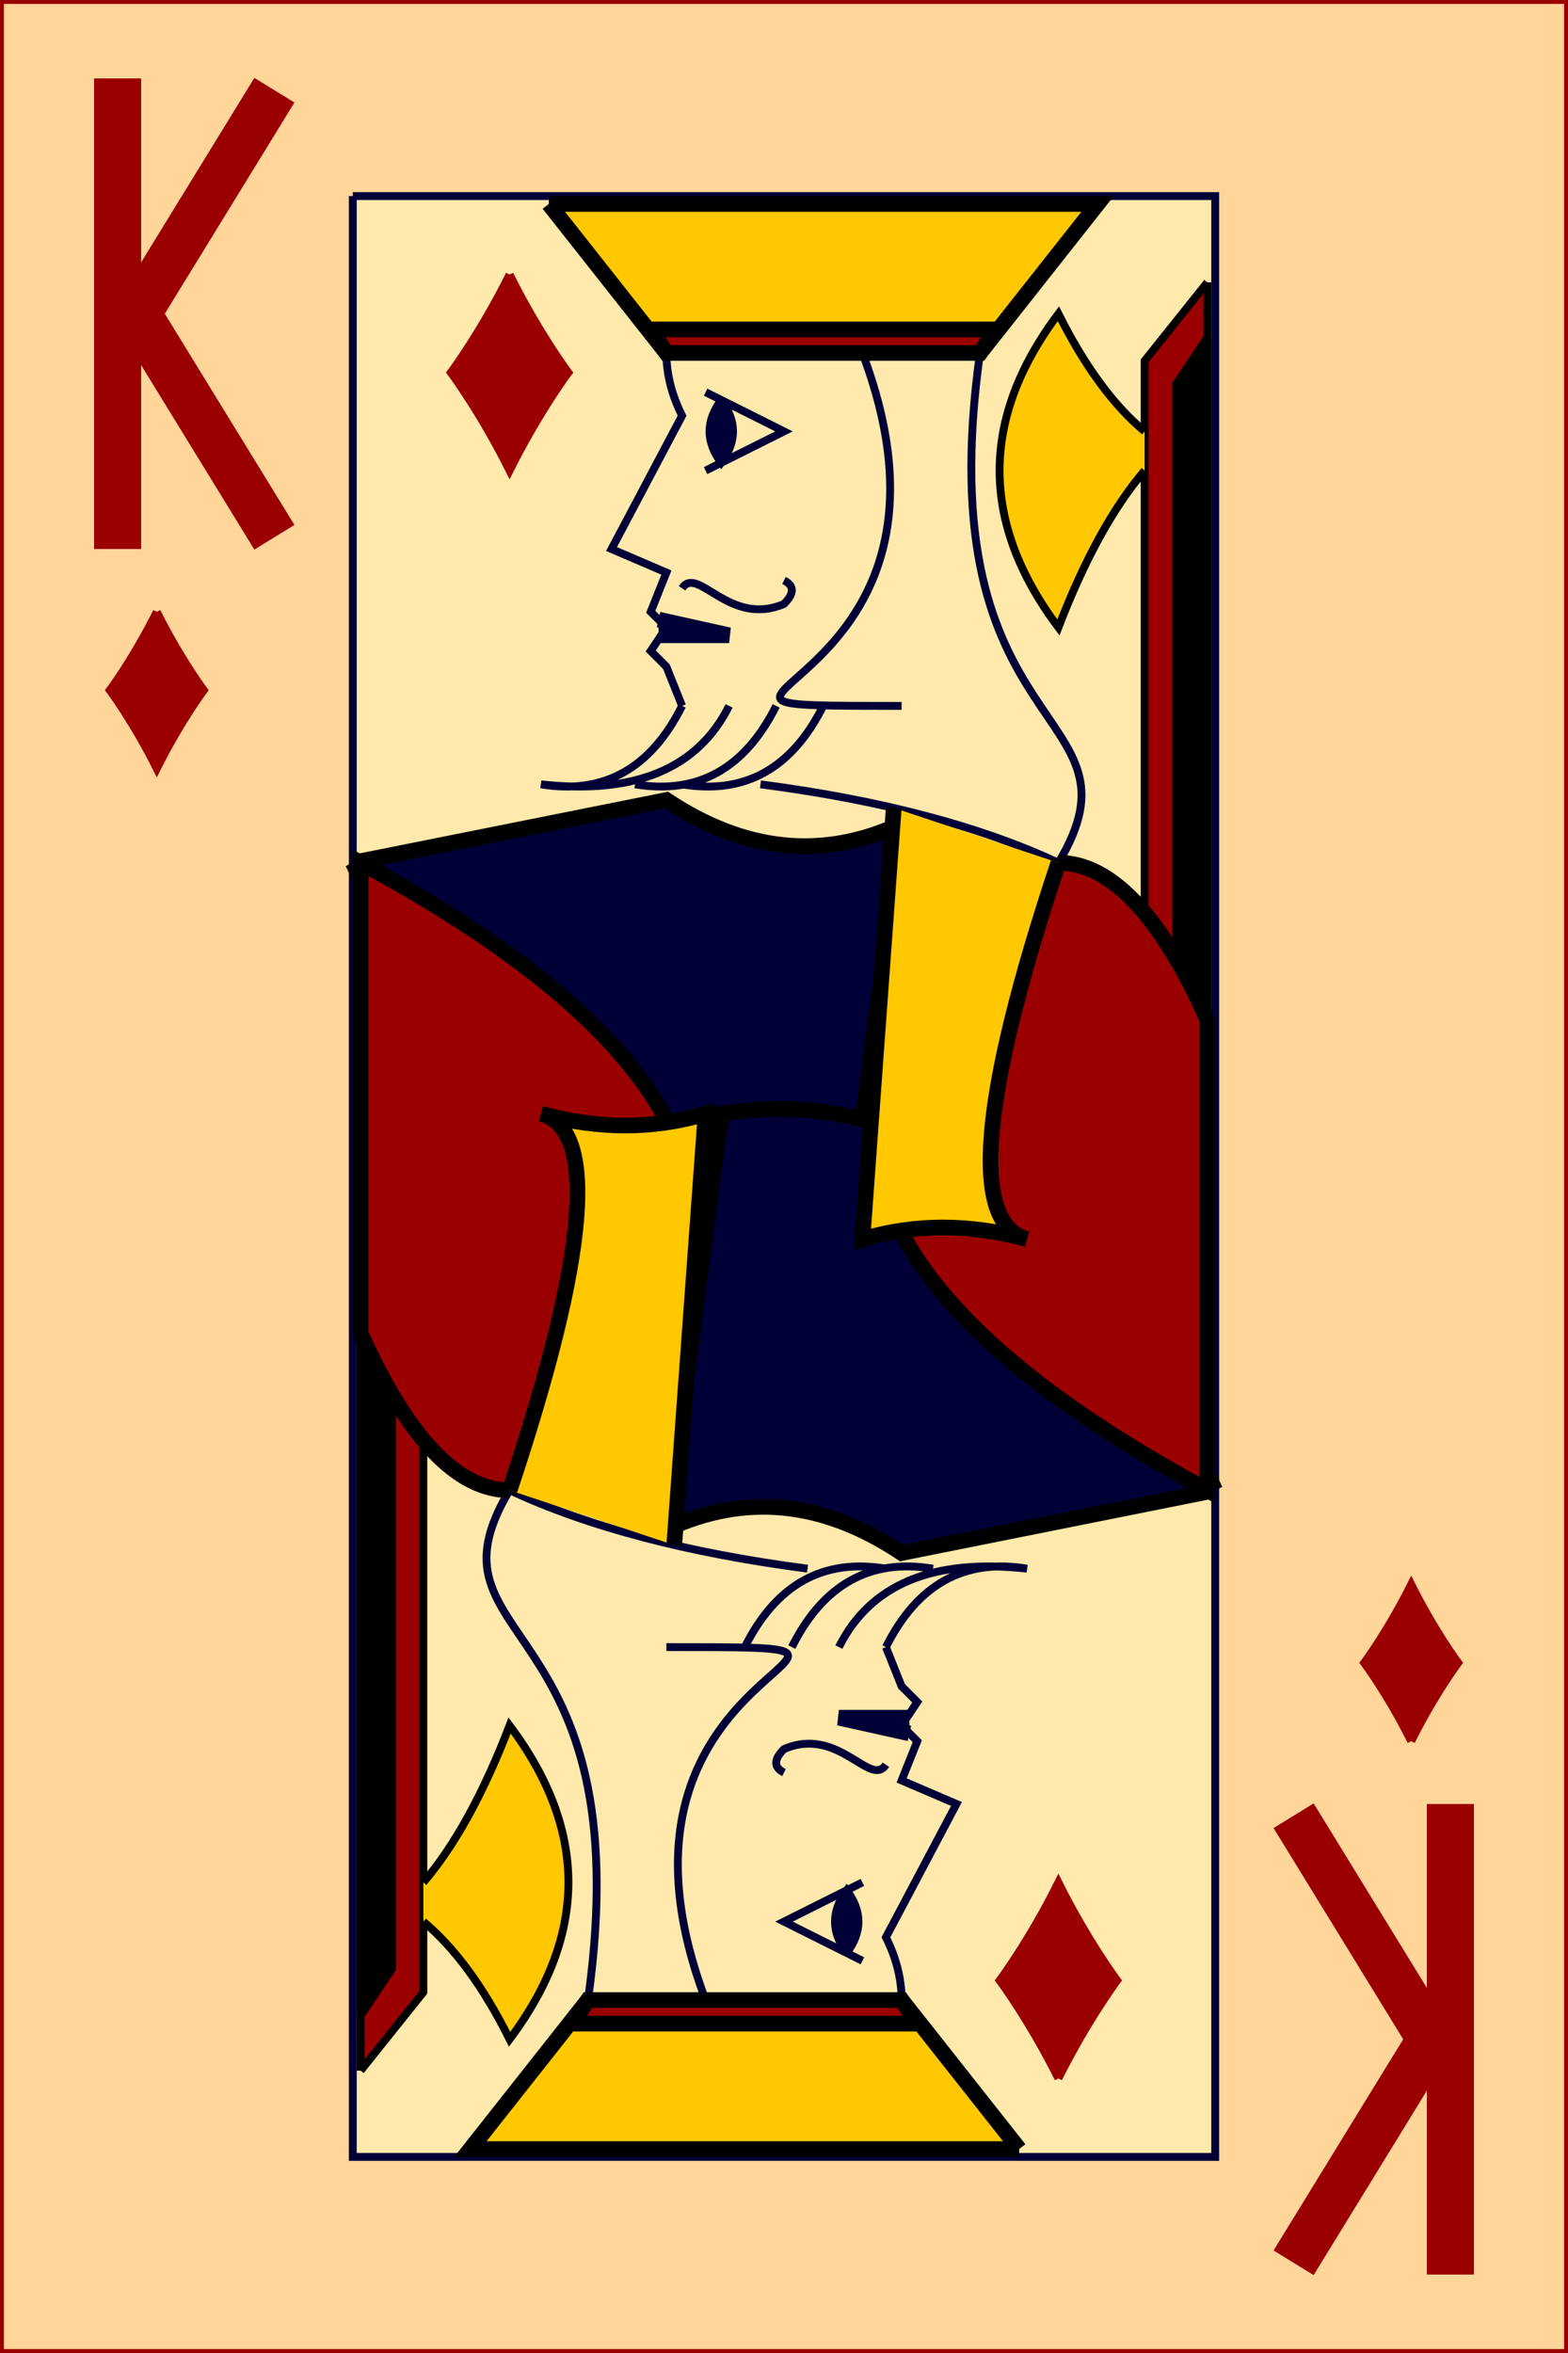 <?xml version="1.0" encoding="utf-8" ?>
<svg baseProfile="full" height="300px" version="1.1" width="200px" xmlns="http://www.w3.org/2000/svg" xmlns:ev="http://www.w3.org/2001/xml-events" xmlns:xlink="http://www.w3.org/1999/xlink"><rect width="100%" height="100%" fill="#808080" stroke="none"/><defs /><g><rect fill="rgb(255,213,153)" height="300px" stroke="rgb(155,0,0)" width="200px" x="0" y="0" /><path d="M 45 25 L 45 275 L 155 275 L 155 25 L 45 25" fill="rgb(255,233,173)" stroke="rgb(0,0,55)" stroke-width="1" /><path d="M 65 35.0 C 61.25 42.5 57.5 47.5 57.5 47.5 C 57.5 47.5 61.25 52.5 65 60.0 C 68.75 52.5 72.5 47.5 72.5 47.5 C 72.5 47.5 68.75 42.5 65 35.0" fill="rgb(155,0,0)" stroke="rgb(155,0,0)" stroke-width="1" /><path d="M 85 45 Q 85 49 87 53 L 78 70 L 85 73 L 83 78 L 85 80 L 83 83 L 85 85 L 87 90 M 115 90 C 75 90 127 90 110 45" fill="none" stroke="rgb(0,0,55)" stroke-width="1" /><path d="M 85 45 Q 85 49 87 53 L 78 70 L 85 73 L 83 78 L 85 80 L 83 83 L 85 85 L 87 90 M 115 90 C 75 90 127 90 110 45" fill="none" stroke="rgb(0,0,55)" stroke-width="1" transform="rotate(180,100,150)" /><path d="M 87 90 Q 81 102 69 100 Q 87 102 93 90 M 99 90 Q 93 102 81 100 M 105 90 Q 99 102 87 100" fill="none" stroke="rgb(0,0,55)" stroke-width="1" /><path d="M 87 90 Q 81 102 69 100 Q 87 102 93 90 M 99 90 Q 93 102 81 100 M 105 90 Q 99 102 87 100" fill="none" stroke="rgb(0,0,55)" stroke-width="1" transform="rotate(180,100,150)" /><path d="M 125 45 C 118 95 147 90 135 110 Q 120 103 97 100" fill="none" stroke="rgb(0,0,55)" stroke-width="1" /><path d="M 125 45 C 118 95 147 90 135 110 Q 120 103 97 100" fill="none" stroke="rgb(0,0,55)" stroke-width="1" transform="rotate(180,100,150)" /><path d="M 90 50 L 100 55 L 90 60" fill="none" stroke="rgb(0,0,55)" stroke-width="1" /><path d="M 90 50 L 100 55 L 90 60" fill="none" stroke="rgb(0,0,55)" stroke-width="1" transform="rotate(180,100,150)" /><path d="M 92 51 Q 89 55 92 59 Q 95 55 92 51" fill="rgb(0,0,55)" stroke="rgb(0,0,55)" stroke-width="1" /><path d="M 92 51 Q 89 55 92 59 Q 95 55 92 51" fill="rgb(0,0,55)" stroke="rgb(0,0,55)" transform="rotate(180,100,150)" /><path d="M 84 79 L 93 81 L 84 81" fill="none" stroke="rgb(0,0,55)" stroke-width="2" /><path d="M 84 79 L 93 81 L 84 81" fill="none" stroke="rgb(0,0,55)" stroke-width="2" transform="rotate(180,100,150)" /><path d="M 87 75 C 89 72 93 80 100 77 Q 102 75 100 74" fill="none" stroke="rgb(0,0,55)" stroke-width="1" /><path d="M 87 75 C 89 72 93 80 100 77 Q 102 75 100 74" fill="none" stroke="rgb(0,0,55)" stroke-width="1" transform="rotate(180,100,150)" /><path d="M 70 26 L 85 45 L 125 45 L 140 26 L 70 26" fill="rgb(255,200,0)" stroke="rgb(0,0,0)" stroke-width="2" /><path d="M 70 26 L 85 45 L 125 45 L 140 26 L 70 26" fill="rgb(255,200,0)" stroke="rgb(0,0,0)" stroke-width="2" transform="rotate(180,100,150)" /><path d="M 83 42 L 85 45 L 125 45 L 127 42 L 83 42" fill="rgb(155,0,0)" stroke="rgb(0,0,0)" stroke-width="2" /><path d="M 83 42 L 85 45 L 125 45 L 127 42 L 83 42" fill="rgb(155,0,0)" stroke="rgb(0,0,0)" stroke-width="2" transform="rotate(180,100,150)" /><path d="M 154 36 L 146 46 L 146 150 L 154 150 L 154 36" fill="rgb(155,0,0)" stroke="rgb(0,0,0)" stroke-width="1" /><path d="M 154 36 L 146 46 L 146 150 L 154 150 L 154 36" fill="rgb(155,0,0)" stroke="rgb(0,0,0)" stroke-width="1" transform="rotate(180,100,150)" /><path d="M 154 43 L 150 49 L 150 150 L 154 150 L 154 43" fill="rgb(0,0,0)" stroke="rgb(0,0,0)" stroke-width="1" /><path d="M 154 43 L 150 49 L 150 150 L 154 150 L 154 43" fill="rgb(0,0,0)" stroke="rgb(0,0,0)" stroke-width="1" transform="rotate(180,100,150)" /><path d="M 146 55 Q 140 50 135 40 Q 120 60 135 80 Q 140 67 146 60" fill="rgb(255,200,0)" stroke="rgb(0,0,0)" stroke-width="1" transform="rotate(180,100,150)" /><path d="M 146 55 Q 140 50 135 40 Q 120 60 135 80 Q 140 67 146 60" fill="rgb(255,200,0)" stroke="rgb(0,0,0)" stroke-width="1" /><path d="M 45 110 L 85 102 Q 100 112 115 105 L 108 158 Q 70 164 45 110" fill="rgb(0,0,55)" stroke="rgb(0,0,0)" stroke-width="2" /><path d="M 45 110 L 85 102 Q 100 112 115 105 L 108 158 Q 70 164 45 110" fill="rgb(0,0,55)" stroke="rgb(0,0,0)" stroke-width="2" transform="rotate(180,100,150)" /><path d="M 135 110 Q 145 110 154 130 L 154 190 Q 80 150 135 110" fill="rgb(155,0,0)" stroke="rgb(0,0,0)" stroke-width="2" /><path d="M 135 110 Q 145 110 154 130 L 154 190 Q 80 150 135 110" fill="rgb(155,0,0)" stroke="rgb(0,0,0)" stroke-width="2" transform="rotate(180,100,150)" /><path d="M 135 110 Q 120 155 131 158 Q 120 155 110 158 L 114 103" fill="rgb(255,200,0)" stroke="rgb(0,0,0)" stroke-width="2" /><path d="M 135 110 Q 120 155 131 158 Q 120 155 110 158 L 114 103" fill="rgb(255,200,0)" stroke="rgb(0,0,0)" stroke-width="2" transform="rotate(180,100,150)" /><path d="M 20 78 C 17.0 84 14 88 14 88 C 14 88 17.0 92 20 98 C 23.0 92 26 88 26 88 C 26 88 23.0 84 20 78" fill="rgb(155,0,0)" stroke="rgb(155,0,0)" stroke-width="1" /><path d="M 180 198 C 177.0 204 174 208 174 208 C 174 208 177.0 212 180 218 C 183.0 212 186 208 186 208 C 186 208 183.0 204 180 198" fill="rgb(155,0,0)" stroke="rgb(155,0,0)" stroke-width="1" transform="rotate(180,180,210)" /><path d="M 135 235.0 C 131.25 242.5 127.5 247.5 127.5 247.5 C 127.5 247.5 131.25 252.5 135 260.0 C 138.75 252.5 142.5 247.5 142.5 247.5 C 142.5 247.5 138.75 242.5 135 235.0" fill="rgb(155,0,0)" stroke="rgb(155,0,0)" stroke-width="1" transform="rotate(180,135,250)" /><path d="M 15 10 L 15 70 M 35 11.5 L 17.5 40 L 35 68.5" fill="none" stroke="rgb(155,0,0)" stroke-width="6" /><path d="M 165 230 L 165 290 M 185 231.5 L 167.5 260 L 185 288.5" fill="none" stroke="rgb(155,0,0)" stroke-width="6" transform="rotate(180,175,260)" /></g></svg>
